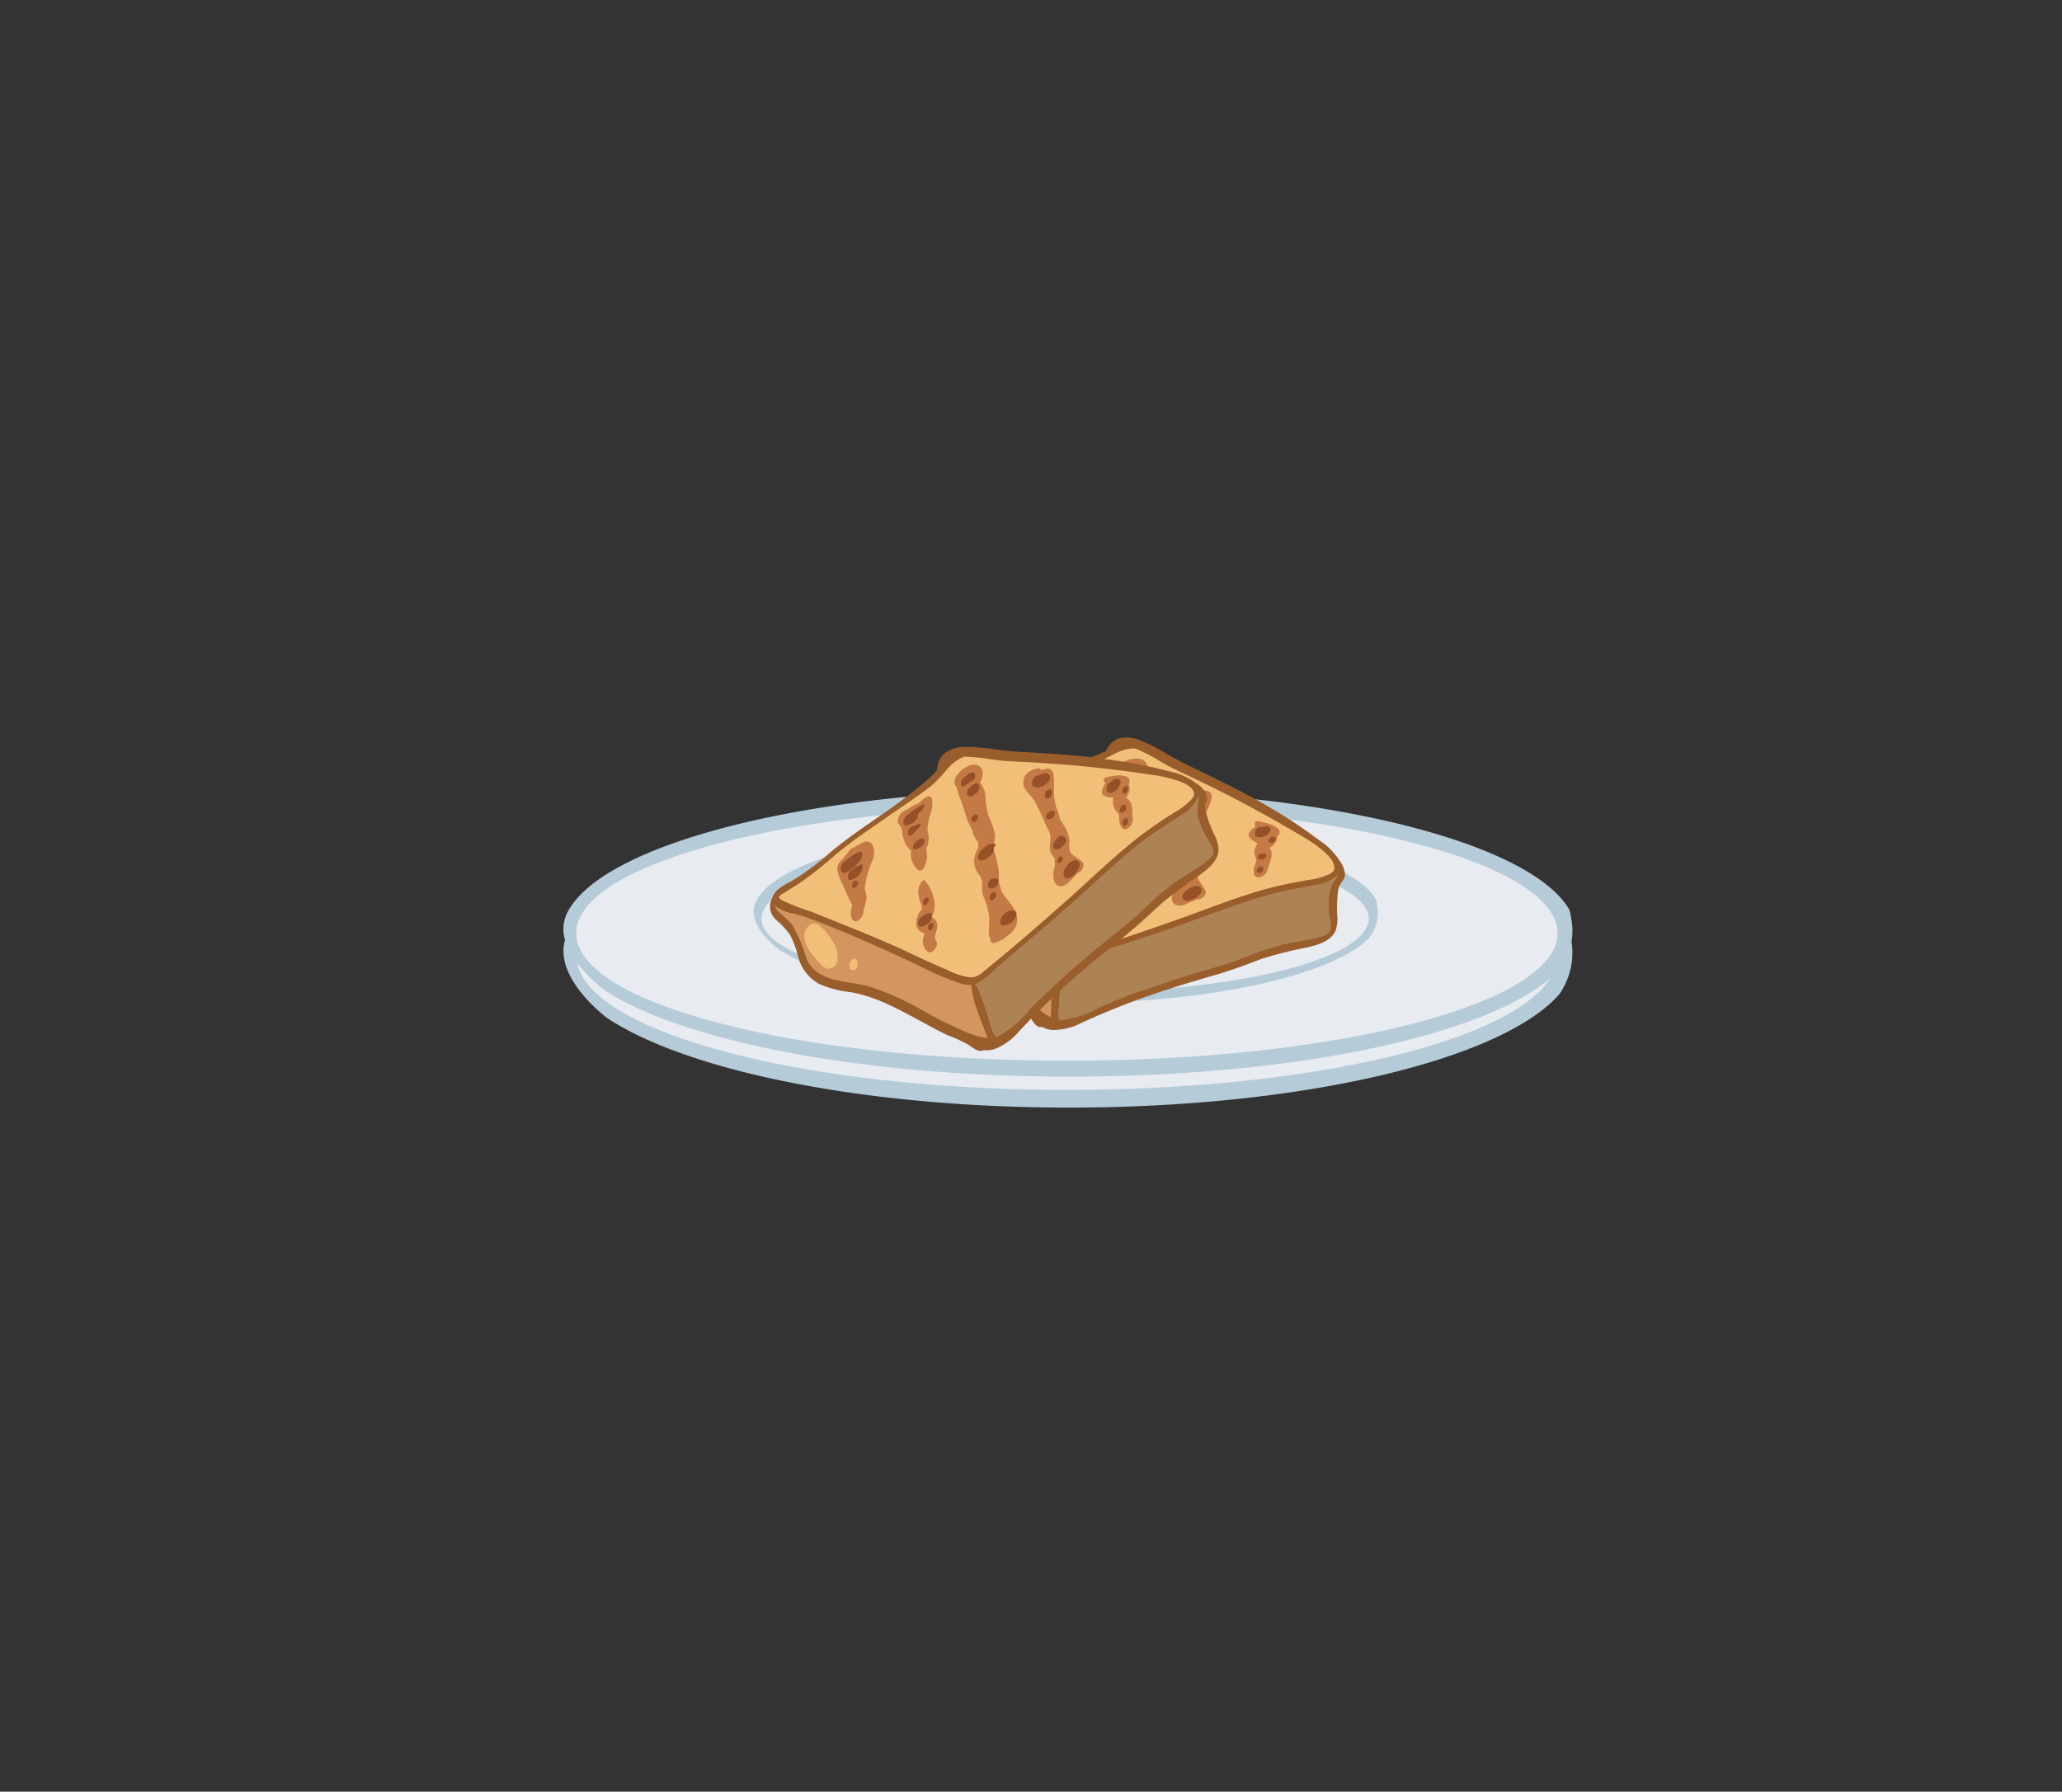 <svg xmlns="http://www.w3.org/2000/svg" viewBox="0 0 202.41 175.9"><rect x="0" y="0" width="202.41" height="175.9" fill="#333333" stroke="none"/><defs><style>.cls-1{fill:#b6cbd8;}.cls-2{fill:#e8ebf0;}.cls-3{fill:#9a5d2c;}.cls-4{fill:#f1bf78;}.cls-5{fill:#d2965e;}.cls-6{fill:#ad8355;}.cls-7{opacity:0.7;}.cls-8{fill:#b15d2e;}.cls-9{fill:#965129;}</style></defs><g id="Layer_2" data-name="Layer 2"><path class="cls-1" d="M154.26,92.42a5.75,5.75,0,0,0,.07-1.55,13.41,13.41,0,0,0-.26-1.52c-3.81-6.72-24.35-11.86-49.12-11.86-25.12,0-45.89,5.28-49.28,12.15a3.65,3.65,0,0,0-.21,2.65c-.85,3,2.13,6.06,4.07,7.61,7.78,5.21,25.18,8.84,45.42,8.84,23.09,0,42.51-4.73,48.12-11.13h0a5.58,5.58,0,0,0,.43-.71,7.09,7.09,0,0,0,.83-3.89C154.31,92.81,154.29,92.62,154.26,92.42Z"/><path class="cls-2" d="M104.73,79.1c26.6,0,48.16,5.6,48.16,12.52s-21.56,12.52-48.16,12.52S56.56,98.53,56.56,91.62,78.12,79.1,104.73,79.1Z"/><path class="cls-2" d="M104.73,107c-25.66,0-46.63-5.52-48.09-12.47a14.94,14.94,0,0,0,2.89,2.82c7.78,4.92,25.18,8.35,45.42,8.35,22,0,40.66-4,47.23-9.67C148.25,102.3,128.5,107,104.73,107Z"/><path class="cls-1" d="M135.24,89.27a7.38,7.38,0,0,0-.16-.94C132.72,84.16,120,81,104.69,81c-15.55,0-28.4,3.27-30.49,7.51-.91,1.85,1.11,3.83,2.39,4.8,4.81,3,15.58,5.17,28.1,5.17C119,98.47,131,95.7,134.46,92h0a3,3,0,0,0,.27-.42A4,4,0,0,0,135.24,89.27Z"/><path class="cls-2" d="M104.55,97.47c-16.46,0-29.8-3.26-29.8-7.28s13.34-7.28,29.8-7.28,29.8,3.26,29.8,7.28S121,97.47,104.55,97.47Z"/><path class="cls-3" d="M131.76,86.53a1.13,1.13,0,0,0,.27-.73,2.8,2.8,0,0,0-.54-1.31,6.65,6.65,0,0,0-2-2,46.73,46.73,0,0,0-4.64-3.09c-2.73-1.66-5.65-3-8.53-4.42-1.49-.72-2.88-1.72-4.44-2.31a3.28,3.28,0,0,0-2-.19,2.16,2.16,0,0,0-1.31,1.25,12.34,12.34,0,0,1-1.18.51c-.76.27-1.54.49-2.31.7-3,.83-6.12,1.3-9.11,2.22a26.38,26.38,0,0,1-4.7,1.21c-.79.1-1.88.12-2.42.8h0a1.73,1.73,0,0,0-.48,2.21A8.82,8.82,0,0,1,89,83.07,8.67,8.67,0,0,1,89,85.4a4.31,4.31,0,0,0,.86,3.3,10.31,10.31,0,0,0,2.57,1.93c2.41,1.53,4.12,3.83,5.89,6,.43.53.85,1.06,1.32,1.55A15.67,15.67,0,0,1,101,99.69c.28.36.5.91.94,1.12a.59.59,0,0,0,.34,0,2.38,2.38,0,0,0,1,.31,6,6,0,0,0,2.87-.69,74.48,74.48,0,0,1,8.66-3.35c1.5-.49,3-.93,4.53-1.37s3-1,4.47-1.56A39.06,39.06,0,0,1,128.39,93c1-.24,2.25-.6,2.71-1.61a3.9,3.9,0,0,0,.15-1.7,14.33,14.33,0,0,1,.09-2.17A2,2,0,0,1,131.76,86.53Z"/><path class="cls-4" d="M90,79.11c.53-.11,1.08-.19,1.62-.28a38.27,38.27,0,0,0,4.46-1.24c1.5-.47,3-.82,4.56-1.16l4.55-1c.71-.16,1.43-.32,2.13-.51a12.93,12.93,0,0,0,2-.87,4.6,4.6,0,0,1,1.83-.57h.29A18.24,18.24,0,0,1,114,74.81c1.11.66,2.31,1.17,3.47,1.73,1.45.7,2.88,1.41,4.3,2.16q3.1,1.64,6.12,3.45a12.54,12.54,0,0,1,2.08,1.46c.45.41,1.07,1,1,1.67,0,.26-.26.42-.47.54a6.61,6.61,0,0,1-2,.56c-1.34.23-2.65.49-4,.84-3.15.85-6.17,2.1-9.25,3.18s-6.26,2.17-9.43,3.11c-.73.21-1.41.57-2.14.21a7.09,7.09,0,0,1-1.7-1.49c-1.13-1.14-2.23-2.31-3.32-3.49-2.21-2.35-4.55-4.56-6.85-6.82a21.21,21.21,0,0,1-2.27-2.17,1.08,1.08,0,0,1-.15-.28c0-.08,0-.15,0-.14A1.53,1.53,0,0,1,90,79.11Z"/><path class="cls-5" d="M100.84,98a31.09,31.09,0,0,1-2.44-2.81,29,29,0,0,0-4-4.24c-1.8-1.49-4.79-2.3-4.81-5.06a12.81,12.81,0,0,0-.06-3.66,13.2,13.2,0,0,0-.68-1.48,1.56,1.56,0,0,1-.14-.79,3.44,3.44,0,0,0,1.1,1.22,13.4,13.4,0,0,1,1.18.93c.61.58,1.23,1.15,1.83,1.73,2.31,2.25,4.51,4.58,6.68,7A28.45,28.45,0,0,0,102.71,94a2.59,2.59,0,0,0,.89.49.64.64,0,0,1,0,.07,11.17,11.17,0,0,0-.39,3c0,.77,0,1.55-.08,2.32A8.78,8.78,0,0,1,100.84,98Z"/><path class="cls-6" d="M130.52,90.05a5.91,5.91,0,0,1,.12,1c0,.45-.29.64-.67.8a8.67,8.67,0,0,1-1.82.46c-.77.15-1.54.28-2.31.45a37,37,0,0,0-4.44,1.54c-1.49.53-3,.92-4.54,1.39s-3,1-4.48,1.48-2.95,1.09-4.4,1.72a9.73,9.73,0,0,1-3.74,1.24,1.83,1.83,0,0,1-.33,0c0-.07,0-.14,0-.24a2.75,2.75,0,0,1,0-.81l.06-.73c0-.22,0-.44.06-.66,0-.56.11-1.12.11-1.69a7,7,0,0,0-.06-1.44h.13a8.7,8.7,0,0,0,2.23-.62c3.14-1.06,6.31-2,9.44-3.12s6.09-2.31,9.25-3.13c1.3-.34,2.61-.51,3.92-.8a4,4,0,0,0,2.32-1.06,1.26,1.26,0,0,1-.26.48,3.31,3.31,0,0,0-.65,1.88A7.2,7.2,0,0,0,130.52,90.05Z"/><g class="cls-7"><path class="cls-8" d="M99.82,77.94c-.13-.45-.61-.49-1-.47a3.42,3.42,0,0,0-.63.09,1.15,1.15,0,0,0-.94.33c-.36.15-.71.33-1,.49-.67.35-.58,1.3-.54,1.93,0,.8,0,1.6.09,2.4a1.53,1.53,0,0,1-.1.17A1.59,1.59,0,0,0,95.24,84c.06.39.38.48.72.35a.77.77,0,0,0,.35-.22,1,1,0,0,0,.25-.33c.1-.16.11-.21,0-.15a8.73,8.73,0,0,0,.68-.92,3,3,0,0,0,.24-1v0l.27-.46a11.15,11.15,0,0,1,1.4-1.73C99.53,79.06,100,78.52,99.82,77.94Z"/><path class="cls-8" d="M107,76.18c.05-.3-.11-.46-.41-.44a2.64,2.64,0,0,0-.87.25l-.48,0a5.88,5.88,0,0,0-.75.11,2.29,2.29,0,0,0-.85.16c-.3.14-.72.52-.56.9a.29.29,0,0,1,0,.09.58.58,0,0,0,0,.14,2.16,2.16,0,0,1-.1.75,3.82,3.82,0,0,0-.12,1.07,3.69,3.69,0,0,0,.25.86h0a2,2,0,0,0-.1,2c.13.3.52.15.7,0a3.43,3.43,0,0,0,.63-.83c.11-.22.13-.48.21-.68a.41.41,0,0,0,.05-.09.21.21,0,0,1,0-.06,2.28,2.28,0,0,0,.73-1.55,8.89,8.89,0,0,1,.45-.79.35.35,0,0,1,0-.08,1.31,1.31,0,0,0,.19-.27A3.24,3.24,0,0,0,107,76.18Z"/><path class="cls-8" d="M103.37,85.49a3.47,3.47,0,0,0,.09-1.24,3.05,3.05,0,0,0,0-.52,1.56,1.56,0,0,1-.11-.41c0-.17-.19-.14-.29-.09a1.73,1.73,0,0,0-.87,1.24,6.44,6.44,0,0,0-.1.87,2.45,2.45,0,0,1-.08.37s0,0,0,0l-.06,0a2.13,2.13,0,0,0-1.1,1.24.88.88,0,0,0,.15.77,1.82,1.82,0,0,0,.29.27c-.13.19-.38.49-.47.67a1.37,1.37,0,0,0,0,1.12.39.39,0,0,0,.45.22h.06c.31-.06.76-.4.71-.77a1.93,1.93,0,0,1,0-.34v-.2c.19-.26.4-.5.57-.78a.94.94,0,0,0,0-.89.56.56,0,0,0-.2-.23l.24-.18A2.32,2.32,0,0,0,103.37,85.49Z"/><path class="cls-8" d="M112.25,76.13a1.25,1.25,0,0,0,.39-.85.87.87,0,0,0-.8-.77c-.72-.13-2.1.28-2.25,1.1a.41.41,0,0,0,.08.34,4.07,4.07,0,0,0-.11,1c0,.71-.08,1.41-.14,2.12a6.17,6.17,0,0,0,0,1.29,2.89,2.89,0,0,0,0,1.24,1.56,1.56,0,0,1,0,.16,2.47,2.47,0,0,1-.18.52c-.18.17-.36.35-.53.54a2,2,0,0,0-.36,1.94l0,.15a5.43,5.43,0,0,0,0,.57v.1a4.53,4.53,0,0,0-.36,1c-.06.38,0,.77-.05,1.16s-.09.81-.19,1.21a.43.43,0,0,1,0,.11l-.39.81c-.14.31-.46.78-.35,1.14-.12.27-.11.55.24.57a2.74,2.74,0,0,0,1.48-.18,1.78,1.78,0,0,0,1.55-1.77c0-.87-.45-1.67-.51-2.53a3,3,0,0,0,.09-.73c.12-.44.35-.89.46-1.29a10.42,10.42,0,0,0,.31-2.15,6.23,6.23,0,0,0,.58-1.19,7.44,7.44,0,0,0,.14-1.94,6.56,6.56,0,0,1,.48-2,2.45,2.45,0,0,0,0-1.42A3.11,3.11,0,0,0,112.25,76.13Z"/><path class="cls-8" d="M118.89,78.55c.09-.28.08-.69-.22-.84a.67.67,0,0,0-.43-.08l-.33-.07c.06-.08.08-.17,0-.21a2,2,0,0,0-.63-.13,1.86,1.86,0,0,0-.34,0c-.06,0-.28,0-.19.06h0a.85.85,0,0,0-.6.33,1.21,1.21,0,0,0-.31,1.12,6.77,6.77,0,0,0,.25.8,4.63,4.63,0,0,1,.19,1.22c.06.87,0,1.75.11,2.63s-.67,1.32-.62,2.14a4.34,4.34,0,0,0,.14.6,3.42,3.42,0,0,0-.27.62.5.5,0,0,0,0,.13,2.51,2.51,0,0,0-.23.25c-.28.4-.62,1.32-.09,1.66.73.47,1.66-.46,2.37-.5.33,0,.79-.49.64-.83a10.53,10.53,0,0,0-.67-1.06c-.25-.45.17-1.09.31-1.53a3.79,3.79,0,0,0-.06-1.8c0-.15,0-.3,0-.45a2.84,2.84,0,0,0,.1-1.08c0-.21.08-.43.12-.63C118.19,80,118.62,79.45,118.89,78.55Z"/><path class="cls-8" d="M125.52,81.41a2.25,2.25,0,0,0-1-.54c-.14-.05-1-.23-1-.25s-.28,0-.32.12a.38.38,0,0,0,.08.42,1.35,1.35,0,0,0-.26.15c-.26.19-.64.62-.35.94a2,2,0,0,0,.79.52l0,0a1.56,1.56,0,0,0-.3,1.14c.08.35.24.49.09.85a1.63,1.63,0,0,0-.14,1.12.43.43,0,0,0,.5.25,1.06,1.06,0,0,0,.83-.77c.08-.4.28-.76.35-1.16a1.26,1.26,0,0,0,0-.61c0-.09-.11-.22-.15-.34h0a2.1,2.1,0,0,0,.55-.52.84.84,0,0,0,.17-.59C125.57,82,125.71,81.65,125.52,81.41Z"/></g><path class="cls-9" d="M98.61,78.3a.6.6,0,0,0-.45-.06,2.08,2.08,0,0,0-.76.12,4,4,0,0,0-.83.21.87.87,0,0,0-.52.57.35.35,0,0,0,.41.45,3.67,3.67,0,0,0,1.83-.67.65.65,0,0,0,.17-.26.57.57,0,0,0,.16-.22S98.65,78.34,98.61,78.3Z"/><path class="cls-9" d="M98.07,79.42l-.16,0c-.25-.11-.53,0-.79.1l-.18,0h0l-.11,0c-.29.08-.72.8-.2.84a1.75,1.75,0,0,0,1.25-.38.72.72,0,0,0,.19-.33l0,0C98.17,79.67,98.3,79.37,98.07,79.42Z"/><path class="cls-9" d="M97,80.75l0,0h0a.22.22,0,0,0-.14-.06l-.14,0h0a.48.48,0,0,0-.16.09c-.11.11-.24.36,0,.46s.43-.09.54-.23S97.15,80.79,97,80.75Z"/><path class="cls-9" d="M105.92,76.3a9,9,0,0,0-2,.44c-.21.1-.74.65-.3.83a1.44,1.44,0,0,0,1.28-.22.47.47,0,0,0,.23-.35,3.38,3.38,0,0,0,.79-.38C106,76.55,106.15,76.25,105.92,76.3Z"/><path class="cls-9" d="M104.87,77.9c-.26,0-.52,0-.78,0a.62.62,0,0,0-.6.55c0,.3.33.24.52.13h0a5.46,5.46,0,0,1,.78-.35C104.89,78.18,105.08,77.91,104.87,77.9Z"/><path class="cls-9" d="M104.64,79.33a.7.7,0,0,0-.55,0,1.72,1.72,0,0,0-.44.19c-.13.09-.32.32-.18.47a.18.18,0,0,0,.08,0,.59.59,0,0,0,.37,0,1.21,1.21,0,0,0,.46-.08.66.66,0,0,0,.33-.31A.28.28,0,0,0,104.64,79.33Z"/><path class="cls-9" d="M103,85a.22.22,0,0,0-.22-.15.48.48,0,0,0-.48.44.19.19,0,0,0,.17.19.55.55,0,0,0,.22,0,.8.8,0,0,0,.19-.13A.33.33,0,0,0,103,85Z"/><path class="cls-9" d="M102.55,86.41h-.08a.77.77,0,0,0-.37,0,2.15,2.15,0,0,0-.64.13.69.69,0,0,0-.39.36c-.07.14-.1.39.09.46a1.36,1.36,0,0,0,1.26-.3.66.66,0,0,0,.21-.45C102.66,86.5,102.66,86.42,102.55,86.41Z"/><path class="cls-9" d="M102.18,87.33a.52.52,0,0,0-.37.29.24.24,0,0,0,.06.33.43.43,0,0,0,.46-.19.37.37,0,0,0,.09-.25A.2.2,0,0,0,102.18,87.33Z"/><path class="cls-9" d="M111.68,76.42a.59.59,0,0,0-.6,0l-.11,0-.26.07a.7.7,0,0,0-.37.35c0,.1-.1.29,0,.38a.54.54,0,0,0,.52.09,1.82,1.82,0,0,0,.55-.2.72.72,0,0,0,.27-.3C111.74,76.71,111.79,76.5,111.68,76.42Z"/><path class="cls-9" d="M111.75,75.29c-.19-.17-.45-.1-.68,0a2.79,2.79,0,0,0-.55.2.55.55,0,0,0-.37.48.21.21,0,0,0,.2.22h0a1.57,1.57,0,0,0,.53-.11,3.56,3.56,0,0,1,.44-.06.58.58,0,0,0,.38-.24C111.78,75.63,111.88,75.41,111.75,75.29Z"/><path class="cls-9" d="M110.16,79.19h0a.41.41,0,0,0-.37.44.32.32,0,0,0,.5.1.51.51,0,0,0,.24-.39C110.49,79.17,110.3,79.13,110.16,79.19Z"/><path class="cls-9" d="M111,82.51a.92.92,0,0,0-.36-.07.33.33,0,0,0-.15,0,3.76,3.76,0,0,0-.87.19c-.33,0-1,.77-.48,1a1.56,1.56,0,0,0,.95-.08,1,1,0,0,0,.64-.49.57.57,0,0,0,0-.14l.07,0C110.91,82.82,111.18,82.58,111,82.51Z"/><path class="cls-9" d="M109.57,85.67h-.18a.49.49,0,0,0-.24,0h0l-.11.05a.57.57,0,0,0-.29.47.29.29,0,0,0,.14.25.55.55,0,0,0,.18.06.79.79,0,0,0,.4,0,.76.76,0,0,0,.45-.49A.29.29,0,0,0,109.57,85.67Z"/><path class="cls-9" d="M109.19,87a.3.3,0,0,0-.27-.08.59.59,0,0,0-.39.3c0,.11-.07.3.07.35a.48.48,0,0,0,.4-.06C109.16,87.41,109.32,87.16,109.19,87Z"/><path class="cls-9" d="M110.24,89.29a.49.49,0,0,0-.25-.08.85.85,0,0,0-.5,0,1.46,1.46,0,0,0-.84.48.36.36,0,0,0,0,.56,1.34,1.34,0,0,0,1.59-.38C110.39,89.68,110.46,89.43,110.24,89.29Z"/><path class="cls-9" d="M118.48,78.31c-.14-.36-.55-.41-.92-.33a1.09,1.09,0,0,0-.36,0c-.3,0-.78.45-.58.79s.47.29.73.31a1.32,1.32,0,0,0,.94-.26A.49.49,0,0,0,118.48,78.31Z"/><path class="cls-9" d="M118.13,79.86a.19.19,0,0,0,0-.08s0,0,0,0a.24.24,0,0,0-.06-.11.31.31,0,0,0-.29-.06h0a.67.67,0,0,0-.4.26c-.09.12-.17.33,0,.46a.36.36,0,0,0,.37,0,.9.9,0,0,0,.2-.14.5.5,0,0,0,.18-.27A.07.07,0,0,0,118.13,79.86Z"/><path class="cls-9" d="M117.57,81.74a.29.29,0,0,0-.33,0h-.06a.61.61,0,0,0-.3.08c-.19.12-.37.49-.06.57a1,1,0,0,0,.35,0,.57.57,0,0,0,.44-.41A.26.26,0,0,0,117.57,81.74Z"/><path class="cls-9" d="M117.28,81.69Z"/><path class="cls-9" d="M117.54,84.46c-.21-.31-.63-.17-.9,0h-.06l-.17.08s0,0,0,0l-.11.08a.55.55,0,0,0-.21.39c0,.33.32.39.57.34a1.82,1.82,0,0,0,.79-.38A.46.46,0,0,0,117.54,84.46Z"/><path class="cls-9" d="M116.64,86.3a.17.17,0,0,0-.16-.17.4.4,0,0,0-.36.19h0a.45.45,0,0,0-.08.22.18.18,0,0,0,.1.16h0a.33.33,0,0,0,.3,0,.43.43,0,0,0,.21-.31S116.65,86.31,116.64,86.3Z"/><path class="cls-9" d="M117.91,87.19c-.18-.26-.54-.21-.8-.14a1.65,1.65,0,0,0-.55.3,1,1,0,0,0-.47.56c-.12.48.39.59.74.49a2.08,2.08,0,0,0,1-.67A.46.46,0,0,0,117.91,87.19Z"/><path class="cls-9" d="M124.61,81.21a.68.68,0,0,0-.71,0,.8.8,0,0,0-.24,0,.63.63,0,0,0-.48.75c.1.28.47.26.7.2a1.18,1.18,0,0,0,.82-.58C124.76,81.49,124.78,81.32,124.61,81.21Z"/><path class="cls-9" d="M125.19,82.3a.14.14,0,0,0-.18-.14h0a.45.45,0,0,0-.16,0,.5.5,0,0,0-.23.18c-.07.09-.13.26,0,.36s.27.06.37,0a.67.67,0,0,0,.15-.14.39.39,0,0,0,.06-.11A.22.22,0,0,0,125.19,82.3Z"/><path class="cls-9" d="M124.31,84v0a.2.2,0,0,0-.11-.17.33.33,0,0,0-.33,0l-.07,0h0l-.06,0h0a.49.49,0,0,0-.26.23.32.32,0,0,0,0,.14.16.16,0,0,0,.09.15.53.53,0,0,0,.53-.06A.47.47,0,0,0,124.31,84Z"/><path class="cls-9" d="M124,85.19a.18.18,0,0,0-.16-.12.48.48,0,0,0-.45.28.27.27,0,0,0,0,.23.18.18,0,0,0,.16.12.5.5,0,0,0,.45-.28A.27.27,0,0,0,124,85.19Z"/><path class="cls-4" d="M92.59,85.08A5,5,0,0,0,92,83.33c-.47-.76-1.44-.17-1.71.45A3.34,3.34,0,0,0,90.37,86a5.56,5.56,0,0,0,.29.9,1.3,1.3,0,0,0,.65.81,1,1,0,0,0,1.06-.42A2.86,2.86,0,0,0,92.59,85.08Z"/><path class="cls-4" d="M94,87.75a.45.45,0,0,0-.23,0,.69.69,0,0,0-.36.18.72.72,0,0,0-.21.34,1,1,0,0,0,0,.15.31.31,0,0,0,0,.13.5.5,0,0,0,.19.19h0a.24.24,0,0,0,.15,0,.57.57,0,0,0,.27-.13.67.67,0,0,0,.16-.24v0a.64.64,0,0,0,.12-.25A.27.27,0,0,0,94,87.75Z"/><path class="cls-3" d="M118.37,78.64a1.08,1.08,0,0,0,0-.77,2.66,2.66,0,0,0-1-1,6.52,6.52,0,0,0-2.6-1.14,44.11,44.11,0,0,0-5.47-1.09c-3.16-.5-6.37-.66-9.57-.85-1.66-.1-3.32-.5-5-.45a3.22,3.22,0,0,0-2,.61A2.14,2.14,0,0,0,92,75.59a11.15,11.15,0,0,1-.9.92c-.6.53-1.23,1-1.87,1.53-2.47,1.91-5.16,3.52-7.58,5.52a26.66,26.66,0,0,1-3.88,2.9c-.7.39-1.7.83-1.94,1.66h0a1.74,1.74,0,0,0,.39,2.22,9.13,9.13,0,0,1,1.28,1.36,8.62,8.62,0,0,1,.83,2.17A4.31,4.31,0,0,0,80.4,96.6a10.73,10.73,0,0,0,3.11.81c2.8.49,5.26,2,7.73,3.31.59.32,1.19.65,1.81.92a16.1,16.1,0,0,1,1.89.86c.4.23.82.65,1.3.68a.67.67,0,0,0,.33-.08,2.61,2.61,0,0,0,1.07-.11,6,6,0,0,0,2.39-1.73,78.09,78.09,0,0,1,6.73-6.39c1.21-1,2.45-2,3.68-3s2.38-2.06,3.54-3.14a41.05,41.05,0,0,1,3.75-2.8c.83-.6,1.85-1.4,1.89-2.52a4,4,0,0,0-.5-1.63,13.32,13.32,0,0,1-.74-2A2,2,0,0,1,118.37,78.64Z"/><path class="cls-4" d="M77,87.65c.45-.31.93-.59,1.39-.88A37.38,37.38,0,0,0,82,83.92c1.21-1,2.49-1.91,3.77-2.8l3.84-2.65c.59-.42,1.19-.84,1.77-1.29a12.94,12.94,0,0,0,1.5-1.55,4.35,4.35,0,0,1,1.48-1.22l.27-.12a19.11,19.11,0,0,1,2.82.28c1.28.19,2.58.2,3.87.28,1.6.1,3.2.21,4.8.36,2.33.23,4.66.51,7,.87a13.1,13.1,0,0,1,2.48.56c.57.2,1.37.52,1.59,1.14a.74.74,0,0,1-.22.68,6.37,6.37,0,0,1-1.65,1.28c-1.15.73-2.26,1.47-3.34,2.29-2.6,2-4.91,4.29-7.35,6.45s-5,4.39-7.55,6.47c-.58.47-1.08,1.06-1.89,1A6.85,6.85,0,0,1,93,95.23c-1.48-.63-2.94-1.3-4.4-2-2.94-1.34-5.94-2.49-8.93-3.71a21.54,21.54,0,0,1-2.92-1.14,2.43,2.43,0,0,1-.25-.2c0-.06,0-.14-.07-.12A1.62,1.62,0,0,1,77,87.65Z"/><path class="cls-5" d="M94.13,101a33.39,33.39,0,0,1-3.33-1.67,28.71,28.71,0,0,0-5.29-2.42c-2.22-.69-5.3-.3-6.37-2.85a12.7,12.7,0,0,0-1.45-3.36,13.81,13.81,0,0,0-1.18-1.11,1.56,1.56,0,0,1-.44-.67,3.56,3.56,0,0,0,1.49.7A12.43,12.43,0,0,1,79,90c.79.3,1.57.59,2.35.9,3,1.2,5.91,2.52,8.83,3.89a27.69,27.69,0,0,0,4.16,1.78,2.89,2.89,0,0,0,1,.12s0,0,0,.06a11,11,0,0,0,.8,3c.24.73.55,1.44.81,2.17A8.77,8.77,0,0,1,94.13,101Z"/><path class="cls-6" d="M118.56,82.37a6.23,6.23,0,0,1,.51.91.86.86,0,0,1-.32,1,8.27,8.27,0,0,1-1.51,1.11c-.65.44-1.32.85-2,1.3a37.31,37.31,0,0,0-3.53,3.12c-1.17,1-2.45,2-3.66,3s-2.42,2-3.59,3.07-2.31,2.13-3.41,3.26a9.79,9.79,0,0,1-3,2.57,1.92,1.92,0,0,1-.31.11l-.13-.21a3.25,3.25,0,0,1-.32-.74c-.07-.24-.15-.47-.22-.7s-.12-.42-.19-.64c-.17-.53-.34-1.07-.55-1.6a6.71,6.71,0,0,0-.6-1.31l.12-.05a8.9,8.9,0,0,0,1.83-1.42c2.5-2.17,5.06-4.27,7.54-6.48s4.75-4.45,7.36-6.41c1.08-.8,2.23-1.47,3.33-2.23a4,4,0,0,0,1.74-1.86,1.25,1.25,0,0,1,0,.54,3.23,3.23,0,0,0,.11,2A6.94,6.94,0,0,0,118.56,82.37Z"/><g class="cls-7"><path class="cls-8" d="M85.57,82.84c-.29-.36-.76-.22-1.11,0a2.81,2.81,0,0,0-.55.32,1.18,1.18,0,0,0-.75.66c-.27.28-.52.57-.76.85-.49.57,0,1.42.23,2,.35.72.64,1.47,1,2.18,0,.08,0,.17,0,.2a1.5,1.5,0,0,0,0,1.16c.2.33.52.3.79,0a.76.76,0,0,0,.24-.34,1.08,1.08,0,0,0,.11-.4c0-.18,0-.23,0-.15a10.47,10.47,0,0,0,.29-1.1,2.85,2.85,0,0,0-.18-1v0c0-.17.05-.35.08-.52a10.25,10.25,0,0,1,.63-2.13A1.74,1.74,0,0,0,85.57,82.84Z"/><path class="cls-8" d="M91.5,78.5c-.07-.3-.27-.38-.55-.26a2.78,2.78,0,0,0-.71.57l-.43.21a3.5,3.5,0,0,0-.65.39,2,2,0,0,0-.73.47c-.22.24-.47.76-.18,1.05a.19.19,0,0,1,.06.07.44.44,0,0,0,.08.11,2.25,2.25,0,0,1,.19.73,4,4,0,0,0,.3,1,3.74,3.74,0,0,0,.56.7h0a2,2,0,0,0,.67,1.86c.23.22.54-.06.63-.28a3.16,3.16,0,0,0,.27-1c0-.24-.06-.49-.06-.71,0,0,0-.07,0-.11s0,0,0-.06a2.27,2.27,0,0,0,.09-1.71c0-.31.06-.61.11-.91,0,0,0-.06,0-.09a1.16,1.16,0,0,0,.08-.32A3.29,3.29,0,0,0,91.5,78.5Z"/><path class="cls-8" d="M91.72,88.47a3.81,3.81,0,0,0-.39-1.18,2.94,2.94,0,0,0-.25-.46,1.66,1.66,0,0,1-.25-.34c-.06-.16-.23,0-.3,0A1.71,1.71,0,0,0,90.19,88a8.06,8.06,0,0,0,.24.84,2.38,2.38,0,0,1,.06.37,0,0,0,0,1,0,0,.23.23,0,0,0,0,.05,2.17,2.17,0,0,0-.55,1.56.91.91,0,0,0,.44.66,1.63,1.63,0,0,0,.37.13,5.31,5.31,0,0,0-.18.8,1.38,1.38,0,0,0,.47,1,.41.41,0,0,0,.5,0l0,0c.27-.17.55-.66.36-1a2,2,0,0,1-.13-.31l0-.14,0,0c.07-.31.18-.62.23-.94a1,1,0,0,0-.31-.84.75.75,0,0,0-.27-.13l.15-.25A2.33,2.33,0,0,0,91.72,88.47Z"/><path class="cls-8" d="M96.37,76.44a1.27,1.27,0,0,0,0-.94.88.88,0,0,0-1-.4c-.7.15-1.84,1.05-1.65,1.87a.4.4,0,0,0,.19.29,4.74,4.74,0,0,0,.28,1,20.84,20.84,0,0,1,.68,2,6.21,6.21,0,0,0,.54,1.17,2.79,2.79,0,0,0,.5,1.13l.1.13a2.5,2.5,0,0,1,0,.55,7.52,7.52,0,0,0-.29.71,1.93,1.93,0,0,0,.41,1.92.64.64,0,0,0,.1.13c.06.18.12.36.19.53a.42.42,0,0,1,0,.1,4.51,4.51,0,0,0,0,1c.08.38.29.72.39,1.1a11.48,11.48,0,0,1,.29,1.19s0,.07,0,.11c0,.3,0,.6,0,.89s-.14.9.11,1.19c0,.29.1.55.44.44a2.84,2.84,0,0,0,1.3-.73,1.79,1.79,0,0,0,.76-2.23c-.32-.81-1-1.37-1.43-2.15a3.49,3.49,0,0,0-.2-.7c-.05-.45,0-1-.06-1.37a11.08,11.08,0,0,0-.54-2.11A5.87,5.87,0,0,0,97.67,82a7.72,7.72,0,0,0-.61-1.85,6.74,6.74,0,0,1-.32-2,2.42,2.42,0,0,0-.54-1.31A2,2,0,0,0,96.37,76.44Z"/><path class="cls-8" d="M103.43,76.16c0-.3-.18-.67-.52-.7a.69.69,0,0,0-.43.09,1.91,1.91,0,0,0-.33.06c0-.1,0-.18-.11-.18a1.9,1.9,0,0,0-.63.12l-.3.16s-.25.13-.15.13h0a.87.87,0,0,0-.43.53,1.24,1.24,0,0,0,.14,1.16,6.65,6.65,0,0,0,.54.65,4.65,4.65,0,0,1,.63,1c.4.78.7,1.61,1.11,2.39s-.12,1.48.23,2.22a4.29,4.29,0,0,0,.37.5,3.81,3.81,0,0,0,0,.68.5.5,0,0,0,0,.12,1.82,1.82,0,0,0-.11.33c-.11.47-.08,1.45.54,1.57.86.15,1.36-1.06,2-1.37.29-.14.54-.75.27-1a11.76,11.76,0,0,0-1-.72c-.41-.32-.26-1.08-.29-1.54a3.88,3.88,0,0,0-.74-1.64,3.17,3.17,0,0,1-.21-.41,3.09,3.09,0,0,0-.32-1c-.05-.21-.09-.42-.13-.63C103.35,77.77,103.53,77.08,103.43,76.16Z"/><path class="cls-8" d="M110.65,76.28a2.22,2.22,0,0,0-1.08-.14c-.15,0-1,.17-1,.16s-.23.16-.24.24.07.26.22.35a1.08,1.08,0,0,0-.18.24c-.17.27-.35.81,0,1a2,2,0,0,0,.93.17v0a1.56,1.56,0,0,0,.16,1.18c.2.29.41.36.41.75a1.61,1.61,0,0,0,.29,1.09.45.45,0,0,0,.56,0,1.08,1.08,0,0,0,.48-1c-.09-.4,0-.81-.12-1.21a1.25,1.25,0,0,0-.25-.55l-.28-.25h0a2,2,0,0,0,.31-.69.86.86,0,0,0-.07-.61C110.91,76.76,110.92,76.43,110.65,76.28Z"/></g><path class="cls-9" d="M84.59,83.63a.61.61,0,0,0-.45.12,2.25,2.25,0,0,0-.66.39,5.82,5.82,0,0,0-.68.52.86.86,0,0,0-.27.73.35.35,0,0,0,.55.25,3.71,3.71,0,0,0,1.44-1.31.59.59,0,0,0,.06-.31.48.48,0,0,0,.06-.26S84.63,83.65,84.59,83.63Z"/><path class="cls-9" d="M84.51,84.88l-.14.09c-.27,0-.48.22-.69.39l-.15.1h0l-.09.07c-.23.18-.37,1,.13.85a1.67,1.67,0,0,0,1-.83.65.65,0,0,0,.06-.37v0C84.7,85.06,84.7,84.74,84.51,84.88Z"/><path class="cls-9" d="M84.05,86.5h0a.19.19,0,0,0-.15,0,.28.28,0,0,0-.12.08h0a1.12,1.12,0,0,0-.11.15c-.06.15-.08.42.13.44s.37-.24.42-.42S84.17,86.49,84.05,86.5Z"/><path class="cls-9" d="M90.58,79a8.75,8.75,0,0,0-1.67,1.16c-.16.17-.44.88,0,.88a1.47,1.47,0,0,0,1.11-.69.46.46,0,0,0,.07-.41,3.31,3.31,0,0,0,.59-.65C90.77,79.2,90.77,78.88,90.58,79Z"/><path class="cls-9" d="M90.22,80.88l-.73.29a.59.59,0,0,0-.34.72c.12.28.39.11.53-.07h0a4.93,4.93,0,0,1,.59-.62C90.34,81.14,90.42,80.82,90.22,80.88Z"/><path class="cls-9" d="M90.55,82.3a.68.68,0,0,0-.5.24,1.77,1.77,0,0,0-.33.34c-.09.13-.17.42,0,.51l.08,0a.77.77,0,0,0,.36-.12,1.28,1.28,0,0,0,.4-.25.71.71,0,0,0,.19-.41A.28.28,0,0,0,90.55,82.3Z"/><path class="cls-9" d="M91.16,88.16a.21.21,0,0,0-.26,0,.44.44,0,0,0-.26.24.47.47,0,0,0,0,.35.19.19,0,0,0,.23.11A.45.45,0,0,0,91,88.7a.59.59,0,0,0,.13-.18A.33.33,0,0,0,91.16,88.16Z"/><path class="cls-9" d="M91.31,89.63l-.08,0a.87.87,0,0,0-.35.13,2,2,0,0,0-.54.36.71.71,0,0,0-.23.48c0,.16.06.4.26.39a1.38,1.38,0,0,0,1.06-.75.66.66,0,0,0,0-.5C91.45,89.68,91.41,89.6,91.31,89.63Z"/><path class="cls-9" d="M91.31,90.63a.56.56,0,0,0-.23.41c0,.12,0,.27.18.27s.31-.19.36-.34a.39.39,0,0,0,0-.26A.2.2,0,0,0,91.31,90.63Z"/><path class="cls-9" d="M96,76.92a.59.59,0,0,0-.57.19l-.08.09a1.16,1.16,0,0,0-.21.16.69.69,0,0,0-.22.46c0,.12,0,.31.16.35a.55.55,0,0,0,.51-.11,1.68,1.68,0,0,0,.44-.4.64.64,0,0,0,.13-.37C96.12,77.17,96.09,77,96,76.92Z"/><path class="cls-9" d="M95.59,75.86a.67.67,0,0,0-.64.22,3.16,3.16,0,0,0-.44.38.59.59,0,0,0-.16.6.22.22,0,0,0,.27.12h0a1.54,1.54,0,0,0,.45-.3,3.07,3.07,0,0,1,.39-.23.63.63,0,0,0,.26-.36C95.75,76.15,95.75,75.92,95.59,75.86Z"/><path class="cls-9" d="M95.6,80.06l0,0a.39.39,0,0,0-.19.19.36.36,0,0,0,0,.36.32.32,0,0,0,.49-.1.52.52,0,0,0,.08-.45A.22.22,0,0,0,95.6,80.06Z"/><path class="cls-9" d="M97.62,82.82a1.35,1.35,0,0,0-.36.07.47.47,0,0,0-.16,0c-.29.09-.47.34-.72.51s-.64,1.08-.07,1.09a1.48,1.48,0,0,0,.84-.43,1,1,0,0,0,.41-.7.76.76,0,0,0,0-.15l0,0C97.67,83.13,97.83,82.81,97.62,82.82Z"/><path class="cls-9" d="M97.52,86.28l-.08,0,0,0-.06,0a.49.49,0,0,0-.21.14h0l-.07.08a.59.59,0,0,0-.1.55.3.3,0,0,0,.23.18.36.36,0,0,0,.18,0,.66.66,0,0,0,.37-.19A.7.7,0,0,0,98,86.5.29.29,0,0,0,97.52,86.28Z"/><path class="cls-9" d="M97.67,87.65a.28.28,0,0,0-.28,0,.56.56,0,0,0-.24.42c0,.12,0,.3.19.3a.47.47,0,0,0,.35-.21C97.8,88.05,97.86,87.76,97.67,87.65Z"/><path class="cls-9" d="M99.52,89.38a.6.6,0,0,0-.27,0,1,1,0,0,0-.46.18,1.51,1.51,0,0,0-.6.78c-.07.2,0,.47.23.5a1.34,1.34,0,0,0,1.33-.95C99.81,89.68,99.77,89.42,99.52,89.38Z"/><path class="cls-9" d="M103,76.09c-.27-.28-.66-.17-1,0a1,1,0,0,0-.34.13c-.25.16-.55.71-.23,1a.85.85,0,0,0,.79,0,1.33,1.33,0,0,0,.77-.6A.48.48,0,0,0,103,76.09Z"/><path class="cls-9" d="M103.23,77.66a.19.19,0,0,0,0-.08l0,0a.39.39,0,0,0-.1-.08.29.29,0,0,0-.29.06l0,0h0a.66.66,0,0,0-.27.38c0,.15,0,.38.14.45a.33.33,0,0,0,.35-.09.9.9,0,0,0,.14-.2.61.61,0,0,0,.06-.32A.07.07,0,0,0,103.23,77.66Z"/><path class="cls-9" d="M103.42,79.6a.3.3,0,0,0-.31.09l0,0h0l-.07,0h0a.56.56,0,0,0-.24.2c-.14.18-.17.59.15.54a.83.83,0,0,0,.34-.1.6.6,0,0,0,.25-.55A.25.25,0,0,0,103.42,79.6Z"/><path class="cls-9" d="M103.13,79.67Z"/><path class="cls-9" d="M104.43,82.13c-.31-.21-.65.08-.82.38l0,0a.8.8,0,0,0-.13.13l0,0-.08.11a.59.59,0,0,0,0,.45c.11.3.44.24.65.09a1.81,1.81,0,0,0,.59-.64A.47.47,0,0,0,104.43,82.13Z"/><path class="cls-9" d="M104.3,84.17a.17.17,0,0,0-.21-.09.42.42,0,0,0-.27.31h0a.36.36,0,0,0,0,.23.19.19,0,0,0,.15.11h0c.1,0,.2-.08.25-.15a.44.44,0,0,0,.08-.38A.06.06,0,0,0,104.3,84.17Z"/><path class="cls-9" d="M105.81,84.52c-.27-.17-.58,0-.79.17a1.62,1.62,0,0,0-.4.49,1,1,0,0,0-.21.7c.06.48.58.39.86.17a2.07,2.07,0,0,0,.69-1A.44.44,0,0,0,105.81,84.52Z"/><path class="cls-9" d="M109.73,76.44a.68.68,0,0,0-.63.3,1.27,1.27,0,0,0-.21.14.62.62,0,0,0-.16.87c.19.22.53.06.72-.08a1.18,1.18,0,0,0,.54-.85C110,76.64,109.93,76.48,109.73,76.44Z"/><path class="cls-9" d="M110.69,77.22a.15.15,0,0,0-.23,0h0a.42.42,0,0,0-.14.09.44.44,0,0,0-.14.25c0,.12,0,.29.1.35a.3.3,0,0,0,.34-.14.66.66,0,0,0,.09-.19.41.41,0,0,0,0-.12A.34.34,0,0,0,110.69,77.22Z"/><path class="cls-9" d="M110.51,79.12h0a.17.17,0,0,0-.16-.12.34.34,0,0,0-.29.17l0,.07v0a.1.1,0,0,0,0,0h0a.4.4,0,0,0-.15.3.22.22,0,0,0,0,.14.18.18,0,0,0,.14.11c.2,0,.35-.12.47-.26A.48.48,0,0,0,110.51,79.12Z"/><path class="cls-9" d="M110.68,80.35a.21.21,0,0,0-.2,0,.5.5,0,0,0-.3.43.31.31,0,0,0,.06.23.21.21,0,0,0,.2.05.49.49,0,0,0,.3-.44A.3.3,0,0,0,110.68,80.35Z"/><path class="cls-4" d="M81.59,92.19a4.81,4.81,0,0,0-1.24-1.38c-.72-.52-1.39.39-1.41,1.07a3.36,3.36,0,0,0,.93,2,5.28,5.28,0,0,0,.61.72,1.32,1.32,0,0,0,.92.51,1,1,0,0,0,.81-.79A2.92,2.92,0,0,0,81.59,92.19Z"/><path class="cls-4" d="M83.93,94.12a.33.33,0,0,0-.22.06.66.66,0,0,0-.27.3.69.69,0,0,0-.06.4.28.28,0,0,0,0,.13.19.19,0,0,0,.08.11.47.47,0,0,0,.25.11h0a.34.34,0,0,0,.16,0A.54.54,0,0,0,84.1,95a.43.43,0,0,0,.05-.28v0a.67.67,0,0,0,0-.28A.29.29,0,0,0,83.93,94.12Z"/></g></svg>